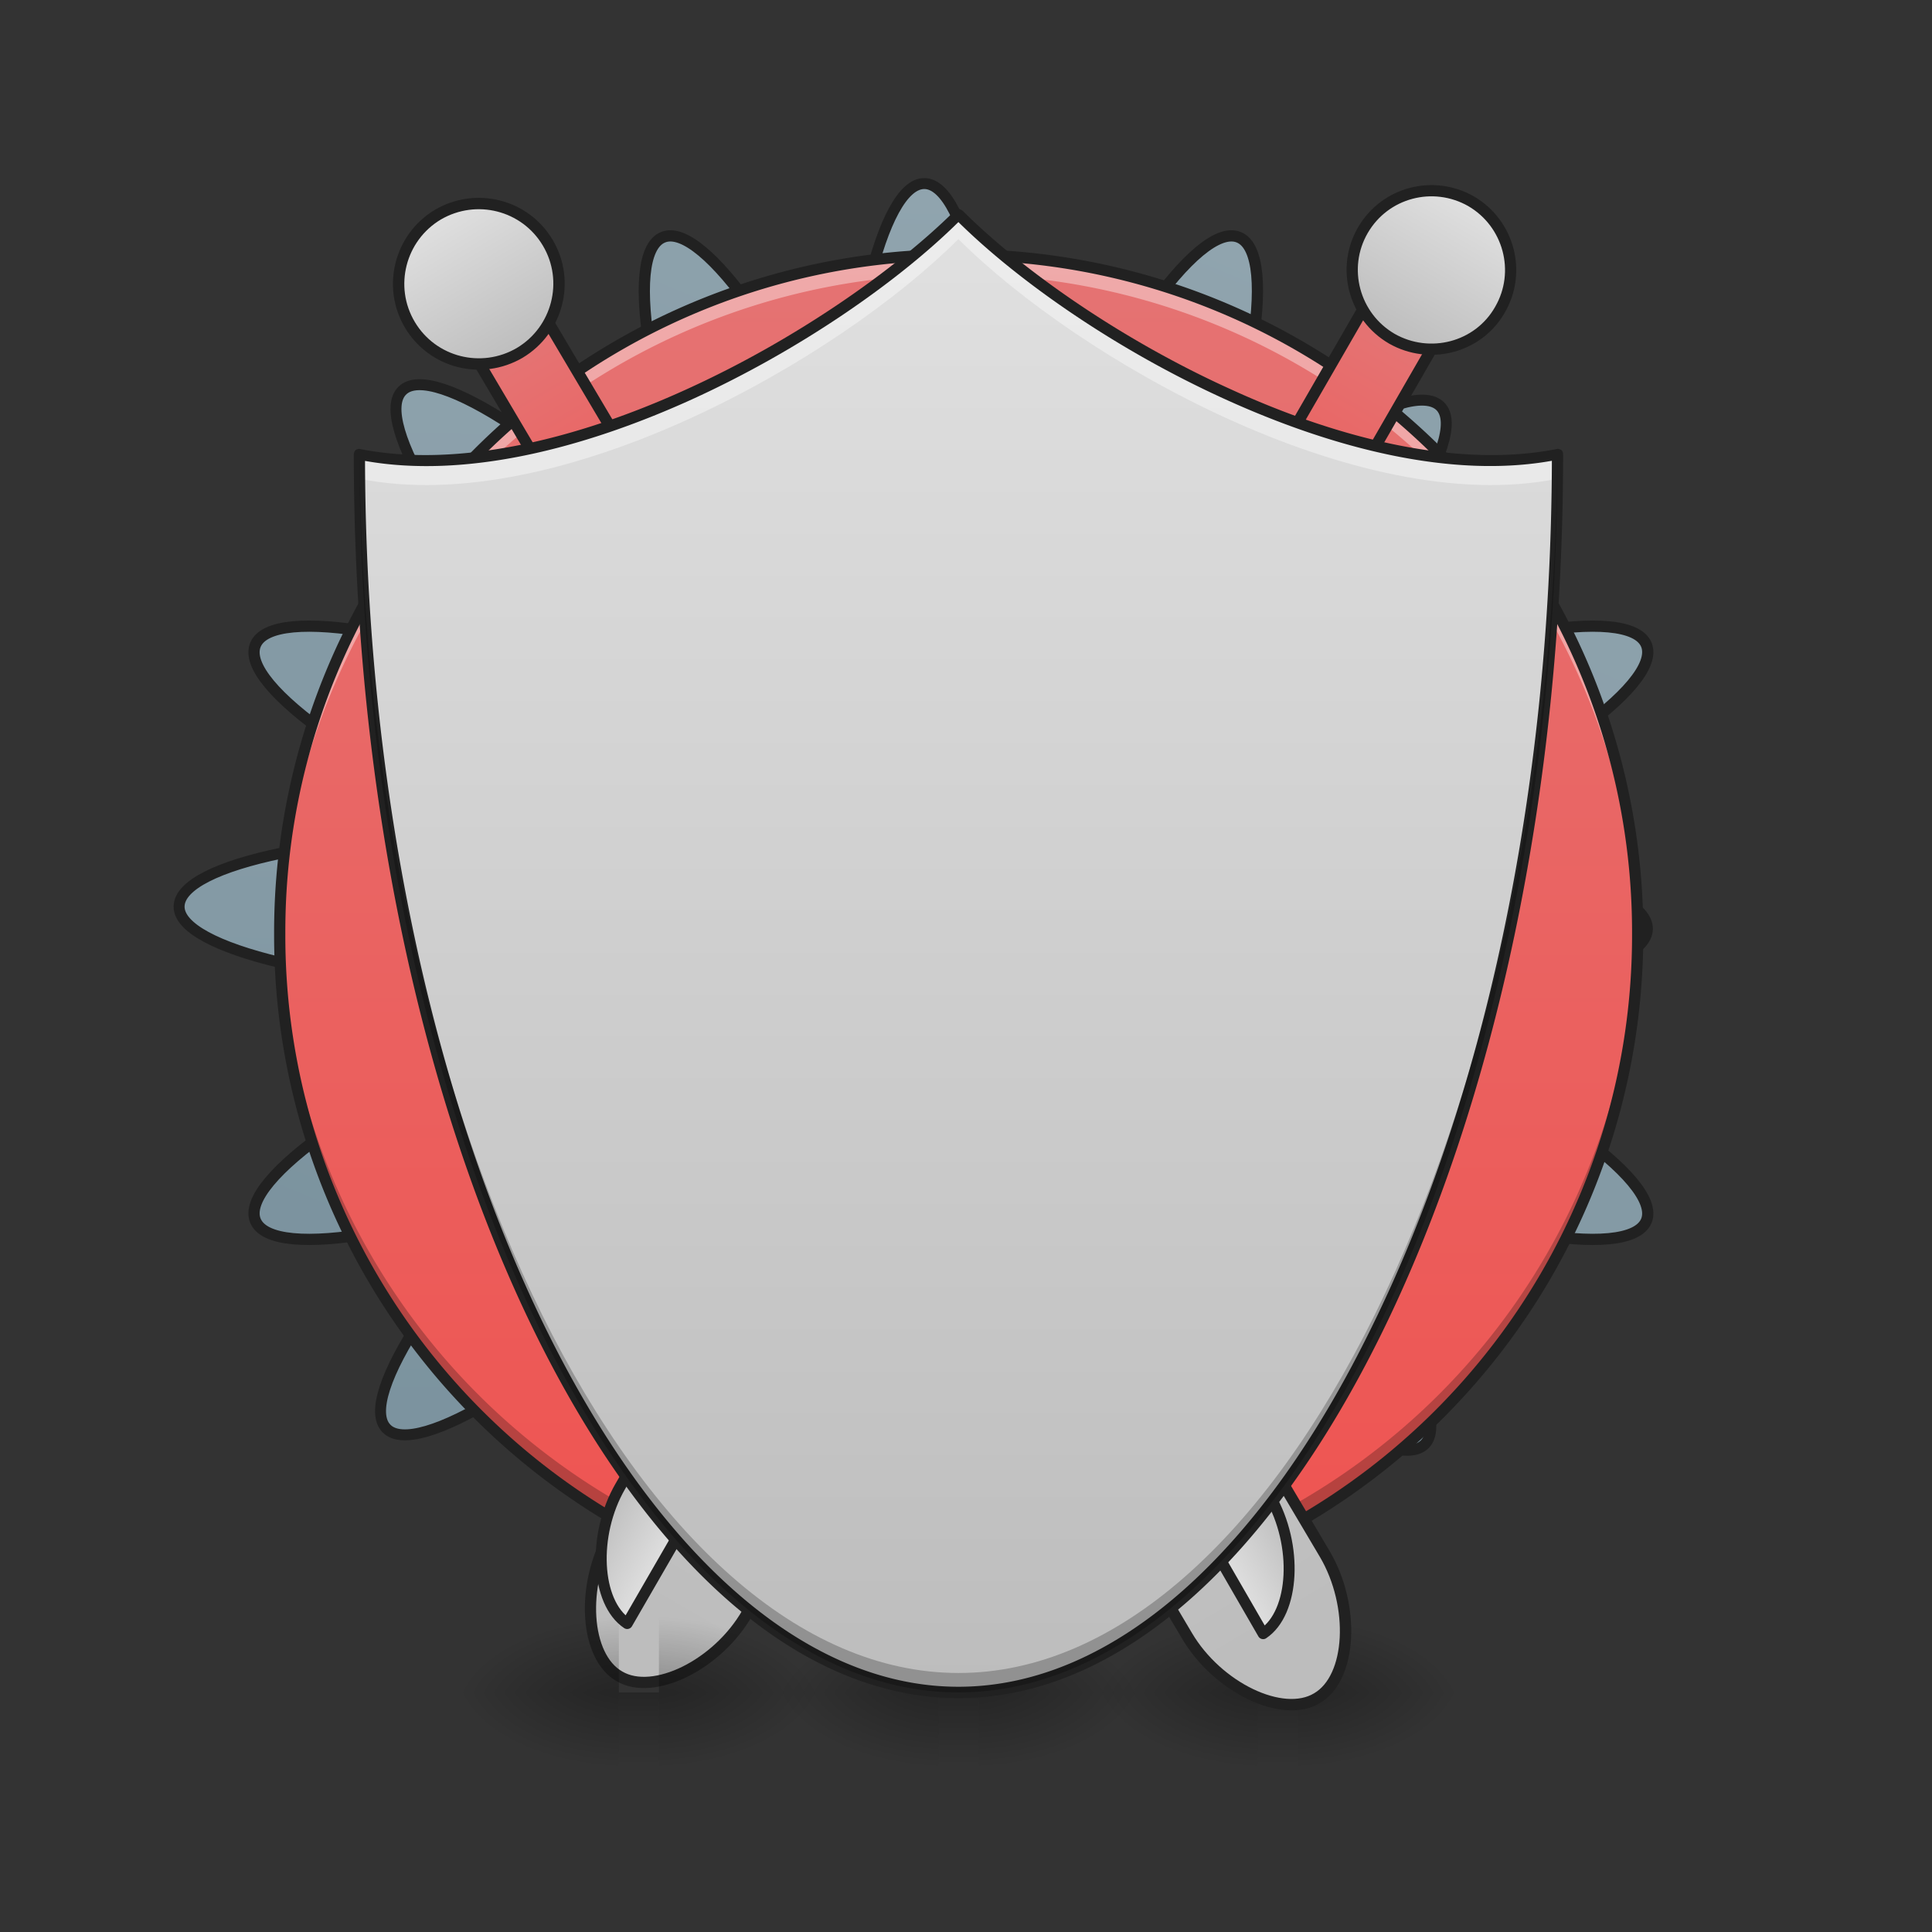 <svg xmlns="http://www.w3.org/2000/svg" width="16pt" height="16pt" viewBox="0 0 16 16"><rect x="0" y="0" width="16" height="16" fill="#333333" stroke="none"/><defs><linearGradient id="a" gradientUnits="userSpaceOnUse" x1="254" y1="233.5" x2="254" y2="-168.667" gradientTransform="rotate(22.5 254 32.417)"><stop offset="0" stop-color="#78909c"/><stop offset="1" stop-color="#90a4ae"/></linearGradient><linearGradient id="b" gradientUnits="userSpaceOnUse" x1="254" y1="233.5" x2="254" y2="-168.667" gradientTransform="matrix(3.78 0 0 3.78 0 812.598)"><stop offset="0" stop-color="#78909c"/><stop offset="1" stop-color="#90a4ae"/></linearGradient><linearGradient id="c" gradientUnits="userSpaceOnUse" x1="254" y1="233.5" x2="254" y2="-168.667" gradientTransform="matrix(.028 0 0 .028 .836 6.826)"><stop offset="0" stop-color="#ef5350"/><stop offset="1" stop-color="#e57373"/></linearGradient><linearGradient id="d" gradientUnits="userSpaceOnUse" x1="254" y1="233.5" x2="254" y2="254.667" gradientTransform="matrix(.031 0 0 .031 -1.985 6.72)"><stop offset="0" stop-opacity=".275"/><stop offset="1" stop-opacity="0"/></linearGradient><radialGradient id="e" gradientUnits="userSpaceOnUse" cx="450.909" cy="189.579" fx="450.909" fy="189.579" r="21.167" gradientTransform="matrix(0 -.039 -.07 0 21.27 31.798)"><stop offset="0" stop-opacity=".314"/><stop offset=".222" stop-opacity=".275"/><stop offset="1" stop-opacity="0"/></radialGradient><radialGradient id="f" gradientUnits="userSpaceOnUse" cx="450.909" cy="189.579" fx="450.909" fy="189.579" r="21.167" gradientTransform="matrix(0 .039 .07 0 -5.393 -3.764)"><stop offset="0" stop-opacity=".314"/><stop offset=".222" stop-opacity=".275"/><stop offset="1" stop-opacity="0"/></radialGradient><radialGradient id="g" gradientUnits="userSpaceOnUse" cx="450.909" cy="189.579" fx="450.909" fy="189.579" r="21.167" gradientTransform="matrix(0 -.039 .07 0 -5.393 31.798)"><stop offset="0" stop-opacity=".314"/><stop offset=".222" stop-opacity=".275"/><stop offset="1" stop-opacity="0"/></radialGradient><radialGradient id="h" gradientUnits="userSpaceOnUse" cx="450.909" cy="189.579" fx="450.909" fy="189.579" r="21.167" gradientTransform="matrix(0 .039 -.07 0 21.27 -3.764)"><stop offset="0" stop-opacity=".314"/><stop offset=".222" stop-opacity=".275"/><stop offset="1" stop-opacity="0"/></radialGradient><linearGradient id="i" gradientUnits="userSpaceOnUse" x1="720" y1="1695.118" x2="720" y2="575.118" gradientTransform="matrix(.265 0 0 .265 37.768 -206.287)"><stop offset="0" stop-color="#bdbdbd"/><stop offset="1" stop-color="#e0e0e0"/></linearGradient><linearGradient id="j" gradientUnits="userSpaceOnUse" x1="637.253" y1="1262.188" x2="717.253" y2="1262.188" gradientTransform="translate(142.747 32.93)"><stop offset="0" stop-color="#bdbdbd"/><stop offset="1" stop-color="#e0e0e0"/></linearGradient><linearGradient id="k" gradientUnits="userSpaceOnUse" x1="190.5" y1="-73.417" x2="190.5" y2="-158.083" gradientTransform="translate(37.768 8.713)"><stop offset="0" stop-color="#ef5350"/><stop offset="1" stop-color="#e57373"/></linearGradient><linearGradient id="l" gradientUnits="userSpaceOnUse" x1="190.5" y1="-52.25" x2="190.5" y2="-73.417" gradientTransform="translate(37.768 8.713)"><stop offset="0" stop-color="#8d6e63"/><stop offset="1" stop-color="#a1887f"/></linearGradient><linearGradient id="m" gradientUnits="userSpaceOnUse" x1="190.5" y1="-158.083" x2="190.5" y2="-200.417" gradientTransform="translate(37.768 8.713)"><stop offset="0" stop-color="#bdbdbd"/><stop offset="1" stop-color="#e0e0e0"/></linearGradient><linearGradient id="n" gradientUnits="userSpaceOnUse" x1="254" y1="233.5" x2="254" y2="254.667" gradientTransform="matrix(.031 0 0 .031 .662 6.72)"><stop offset="0" stop-opacity=".275"/><stop offset="1" stop-opacity="0"/></linearGradient><radialGradient id="o" gradientUnits="userSpaceOnUse" cx="450.909" cy="189.579" fx="450.909" fy="189.579" r="21.167" gradientTransform="matrix(0 -.039 -.07 0 23.915 31.798)"><stop offset="0" stop-opacity=".314"/><stop offset=".222" stop-opacity=".275"/><stop offset="1" stop-opacity="0"/></radialGradient><radialGradient id="p" gradientUnits="userSpaceOnUse" cx="450.909" cy="189.579" fx="450.909" fy="189.579" r="21.167" gradientTransform="matrix(0 .039 .07 0 -2.747 -3.764)"><stop offset="0" stop-opacity=".314"/><stop offset=".222" stop-opacity=".275"/><stop offset="1" stop-opacity="0"/></radialGradient><radialGradient id="q" gradientUnits="userSpaceOnUse" cx="450.909" cy="189.579" fx="450.909" fy="189.579" r="21.167" gradientTransform="matrix(0 -.039 .07 0 -2.747 31.798)"><stop offset="0" stop-opacity=".314"/><stop offset=".222" stop-opacity=".275"/><stop offset="1" stop-opacity="0"/></radialGradient><radialGradient id="r" gradientUnits="userSpaceOnUse" cx="450.909" cy="189.579" fx="450.909" fy="189.579" r="21.167" gradientTransform="matrix(0 .039 -.07 0 23.915 -3.764)"><stop offset="0" stop-opacity=".314"/><stop offset=".222" stop-opacity=".275"/><stop offset="1" stop-opacity="0"/></radialGradient><linearGradient id="s" gradientUnits="userSpaceOnUse" x1="720" y1="1695.118" x2="720" y2="575.118" gradientTransform="matrix(.265 0 0 .265 37.768 -206.287)"><stop offset="0" stop-color="#bdbdbd"/><stop offset="1" stop-color="#e0e0e0"/></linearGradient><linearGradient id="t" gradientUnits="userSpaceOnUse" x1="637.253" y1="1262.188" x2="717.253" y2="1262.188" gradientTransform="translate(142.747 32.93)"><stop offset="0" stop-color="#bdbdbd"/><stop offset="1" stop-color="#e0e0e0"/></linearGradient><linearGradient id="u" gradientUnits="userSpaceOnUse" x1="190.5" y1="-73.417" x2="190.5" y2="-158.083" gradientTransform="translate(37.768 8.713)"><stop offset="0" stop-color="#ef5350"/><stop offset="1" stop-color="#e57373"/></linearGradient><linearGradient id="v" gradientUnits="userSpaceOnUse" x1="190.5" y1="-52.25" x2="190.5" y2="-73.417" gradientTransform="translate(37.768 8.713)"><stop offset="0" stop-color="#8d6e63"/><stop offset="1" stop-color="#a1887f"/></linearGradient><linearGradient id="w" gradientUnits="userSpaceOnUse" x1="190.5" y1="-158.083" x2="190.5" y2="-200.417" gradientTransform="translate(37.768 8.713)"><stop offset="0" stop-color="#bdbdbd"/><stop offset="1" stop-color="#e0e0e0"/></linearGradient><linearGradient id="x" gradientUnits="userSpaceOnUse" x1="254" y1="233.5" x2="254" y2="-158.083" gradientTransform="matrix(.031 0 0 .031 0 6.72)"><stop offset="0" stop-color="#bdbdbd"/><stop offset="1" stop-color="#e0e0e0"/></linearGradient><linearGradient id="y" gradientUnits="userSpaceOnUse" x1="254" y1="233.5" x2="254" y2="254.667" gradientTransform="matrix(.031 0 0 .031 -4.63 6.72)"><stop offset="0" stop-opacity=".275"/><stop offset="1" stop-opacity="0"/></linearGradient><radialGradient id="z" gradientUnits="userSpaceOnUse" cx="450.909" cy="189.579" fx="450.909" fy="189.579" r="21.167" gradientTransform="matrix(0 -.039 -.07 0 18.623 31.798)"><stop offset="0" stop-opacity=".314"/><stop offset=".222" stop-opacity=".275"/><stop offset="1" stop-opacity="0"/></radialGradient><radialGradient id="A" gradientUnits="userSpaceOnUse" cx="450.909" cy="189.579" fx="450.909" fy="189.579" r="21.167" gradientTransform="matrix(0 .039 .07 0 -8.039 -3.764)"><stop offset="0" stop-opacity=".314"/><stop offset=".222" stop-opacity=".275"/><stop offset="1" stop-opacity="0"/></radialGradient><radialGradient id="B" gradientUnits="userSpaceOnUse" cx="450.909" cy="189.579" fx="450.909" fy="189.579" r="21.167" gradientTransform="matrix(0 -.039 .07 0 -8.039 31.798)"><stop offset="0" stop-opacity=".314"/><stop offset=".222" stop-opacity=".275"/><stop offset="1" stop-opacity="0"/></radialGradient><radialGradient id="C" gradientUnits="userSpaceOnUse" cx="450.909" cy="189.579" fx="450.909" fy="189.579" r="21.167" gradientTransform="matrix(0 .039 -.07 0 18.623 -3.764)"><stop offset="0" stop-opacity=".314"/><stop offset=".222" stop-opacity=".275"/><stop offset="1" stop-opacity="0"/></radialGradient></defs><path d="M330.968-153.38c-10.874-4.5-35.871 31.121-55.994 79.866l-20.998 50.62-20.873-50.62c-20.248-48.745-45.246-84.366-55.995-79.867-10.874 4.5-3.375 47.37 16.873 96.116l20.873 50.62-50.495-20.998C115.614-47.89 72.743-55.39 68.243-44.516c-4.5 10.874 31.123 35.746 79.868 55.994l50.62 20.998-50.62 20.873c-48.745 20.248-84.367 45.246-79.868 55.995 4.5 10.874 47.371 3.375 96.116-16.873l50.495-20.998-20.873 50.62c-20.248 48.745-27.747 91.616-16.873 96.116 10.75 4.5 35.747-31.122 55.995-79.868l20.873-50.62 20.998 50.62c20.123 48.746 45.12 84.367 55.994 79.868 10.874-4.5 3.25-47.37-16.873-96.116l-20.998-50.62 50.62 20.998c48.746 20.248 91.616 27.747 96.116 16.873 4.375-10.749-31.247-35.747-79.992-55.995l-50.496-20.873 50.496-20.998c48.745-20.248 84.367-45.12 79.992-55.994-4.5-10.874-47.37-3.375-96.116 16.873l-50.62 20.998 20.998-50.62c20.123-48.745 27.747-91.616 16.873-96.116zm0 0" transform="matrix(.031 0 0 .031 0 6.72)" fill="url(#a)" stroke-width="3" stroke-linecap="round" stroke-linejoin="round" stroke="#212121"/><path d="M959.908 175.259c-44.405 0-79.835 160.614-79.835 359.966v206.909L733.631 595.69C592.857 454.917 453.972 366.58 422.794 397.757c-31.65 31.178 56.688 170.063 197.934 311.31l145.97 145.97H559.79c-199.351 0-359.966 35.902-359.966 80.307 0 43.933 160.615 79.835 359.966 79.835H766.7l-145.97 146.442c-141.247 140.774-229.585 279.659-197.935 310.837 31.178 31.178 170.063-56.688 310.837-197.934l146.442-146.443v206.91c0 199.35 35.43 359.965 79.835 359.965 44.406 0 80.308-160.614 80.308-359.965v-206.91l145.97 146.443c141.246 141.246 279.658 229.112 311.309 197.934 31.178-31.178-57.16-170.063-197.934-310.837l-146.443-146.442h206.91c199.35 0 359.965-35.902 359.965-79.835 0-44.405-160.614-80.307-359.965-80.307h-206.91l146.443-145.97c140.774-141.247 229.112-280.132 197.934-311.31-31.65-31.178-170.063 57.16-311.309 197.934l-145.97 146.443v-206.91c0-199.35-35.902-359.965-80.308-359.965zm0 0" transform="rotate(.882) scale(.008)" fill="url(#b)" stroke-width="11.339" stroke-linecap="round" stroke-linejoin="round" stroke="#212121"/><path d="M7.938 2.11a5.623 5.623 0 1 1 .004 11.246 5.623 5.623 0 0 1-.005-11.247zm0 0" fill="url(#c)"/><path d="M7.773 14.016h.332v.664h-.332zm0 0" fill="url(#d)"/><path d="M8.105 14.016h1.32v-.66h-1.32zm0 0" fill="url(#e)"/><path d="M7.773 14.016H6.45v.664h1.324zm0 0" fill="url(#f)"/><path d="M7.773 14.016H6.45v-.66h1.324zm0 0" fill="url(#g)"/><path d="M8.105 14.016h1.32v.664h-1.32zm0 0" fill="url(#h)"/><path d="M7.938 2.11a5.61 5.61 0 0 0-5.622 5.624v.082a5.611 5.611 0 0 1 5.621-5.543 5.614 5.614 0 0 1 5.625 5.543v-.082A5.612 5.612 0 0 0 7.939 2.11zm0 0" fill="#fff" fill-opacity=".392"/><path d="M7.938 13.355a5.61 5.61 0 0 1-5.622-5.62v-.087a5.611 5.611 0 0 0 5.621 5.543 5.614 5.614 0 0 0 5.625-5.543v.086a5.61 5.61 0 0 1-5.624 5.621zm0 0" fill-opacity=".235"/><path d="M7.938 2.063A5.658 5.658 0 0 0 2.27 7.734a5.657 5.657 0 0 0 5.668 5.668 5.66 5.66 0 0 0 5.671-5.668 5.661 5.661 0 0 0-5.671-5.671zm0 .093a5.564 5.564 0 0 1 5.578 5.578 5.563 5.563 0 0 1-5.579 5.575 5.56 5.56 0 0 1-5.574-5.575 5.56 5.56 0 0 1 5.575-5.578zm0 0" fill="#212121"/><path d="M207.079-54.094l.016 285.751c.055 15.844 10.529 31.734 21.163 31.656 10.59.092 21.17-15.83 21.114-31.674l.092-285.814zm0 0" transform="scale(.031) rotate(30 -147.446 238.434)" fill="url(#i)" stroke-width="3" stroke-linecap="round" stroke-linejoin="round" stroke="#212121"/><path d="M782.66 608.147l.063 1080.006c-.092 58.419 38.139 117.077 77.232 119.598l.166-1199.597zm0 0" transform="rotate(30.012 7.933 10.81) scale(.008)" fill="url(#j)" stroke-width="11.339" stroke-linecap="round" stroke-linejoin="round" stroke="#212121"/><path d="M228.295-181.081c5.767-.01 10.532 4.744 10.542 10.51l.086 137.636c-.098 5.83-4.852 10.595-10.619 10.605-5.937-.036-10.594-4.852-10.605-10.619l-.023-137.527c.036-5.938 4.681-10.64 10.62-10.605zm0 0" transform="scale(.031) rotate(30 -147.446 238.434)" fill="url(#k)" stroke-width="3" stroke-linecap="round" stroke-linejoin="round" stroke="#212121"/><path d="M180.63-64.658l95.25-.006c2.853-.059 5.235 2.318 5.357 5.279l-.092 10.588c.059 2.853-2.318 5.235-5.233 5.186l-95.25.006a5.07 5.07 0 0 1-5.294-5.17l-.079-10.635c.05-2.915 2.426-5.297 5.341-5.248zm0 0" transform="scale(.031) rotate(30 -147.446 238.434)" fill="url(#l)" stroke-width="3" stroke-linecap="round" stroke-linejoin="round" stroke="#212121"/><path d="M228.217-191.716c11.705.026 21.235 9.533 21.21 21.238.082 11.642-9.488 21.064-21.13 21.147-11.705-.025-21.235-9.533-21.21-21.238.026-11.704 9.487-21.064 21.13-21.147zm0 0" transform="scale(.031) rotate(30 -147.446 238.434)" fill="url(#m)" stroke-width="3" stroke-linecap="round" stroke-linejoin="round" stroke="#212121"/><path d="M10.418 14.016h.332v.664h-.332zm0 0" fill="url(#n)"/><path d="M10.75 14.016h1.324v-.66H10.75zm0 0" fill="url(#o)"/><path d="M10.418 14.016h-1.32v.664h1.32zm0 0" fill="url(#p)"/><path d="M10.418 14.016h-1.32v-.66h1.32zm0 0" fill="url(#q)"/><path d="M10.75 14.016h1.324v.664H10.75zm0 0" fill="url(#r)"/><path d="M207.087-54.1l.017 285.752c.055 15.844 10.528 31.735 21.163 31.656 10.589.093 21.168-15.83 21.113-31.673l.092-285.814zm0 0" transform="matrix(-.027 .016 .016 .027 12.857 3.302)" fill="url(#s)" stroke-width="3" stroke-linecap="round" stroke-linejoin="round" stroke="#212121"/><path d="M782.691 608.13l.063 1080.005c-.091 58.419 38.139 117.077 77.232 119.598l.167-1199.597zm0 0" transform="scale(-.008 .008) rotate(30 -6.306 -2295.3)" fill="url(#t)" stroke-width="11.339" stroke-linecap="round" stroke-linejoin="round" stroke="#212121"/><path d="M228.303-181.086c5.767-.01 10.533 4.744 10.543 10.51l.085 137.636c-.098 5.83-4.851 10.595-10.618 10.605-5.938-.035-10.703-4.79-10.605-10.619l-.023-137.527c.035-5.938 4.68-10.64 10.618-10.605zm0 0" transform="matrix(-.027 .016 .016 .027 12.857 3.302)" fill="url(#u)" stroke-width="3" stroke-linecap="round" stroke-linejoin="round" stroke="#212121"/><path d="M180.638-64.663l95.25-.005c2.853-.06 5.236 2.317 5.357 5.278l-.092 10.589c.06 2.852-2.318 5.235-5.34 5.248l-95.143-.057a5.07 5.07 0 0 1-5.294-5.17l-.078-10.635c.049-2.914 2.426-5.297 5.34-5.248zm0 0" transform="matrix(-.027 .016 .016 .027 12.857 3.302)" fill="url(#v)" stroke-width="3" stroke-linecap="round" stroke-linejoin="round" stroke="#212121"/><path d="M228.225-191.72c11.705.025 21.235 9.532 21.21 21.237-.026 11.705-9.487 21.065-21.13 21.147-11.705-.025-21.235-9.532-21.21-21.237.026-11.705 9.488-21.065 21.13-21.147zm0 0" transform="matrix(-.027 .016 .016 .027 12.857 3.302)" fill="url(#w)" stroke-width="3" stroke-linecap="round" stroke-linejoin="round" stroke="#212121"/><path d="M2.977 3.762c0 5.625 2.316 10.254 4.96 10.254 2.649 0 4.961-4.63 4.961-10.254-1.652.332-3.968-.992-4.96-1.985-.993.993-3.31 2.317-4.961 1.985zm0 0" fill="url(#x)"/><path d="M7.938 1.777c-.993.993-3.31 2.317-4.961 1.985v.203c1.656.332 3.968-.992 4.96-1.985.993.993 3.31 2.317 4.961 1.985v-.203c-1.652.332-3.968-.992-4.96-1.985zm0 0" fill="#fff" fill-opacity=".392"/><path d="M7.938 1.73c-.012 0-.024.008-.032.016-.492.488-1.316 1.067-2.218 1.477-.907.414-1.891.656-2.704.496-.011-.004-.027 0-.039.008a.058.058 0 0 0-.015.035c0 2.82.578 5.39 1.492 7.258.914 1.867 2.164 3.043 3.516 3.043 1.351 0 2.601-1.176 3.515-3.043.914-1.868 1.492-4.438 1.492-7.258 0-.012-.004-.028-.015-.035-.012-.008-.028-.012-.04-.008-.812.16-1.796-.082-2.699-.496-.906-.41-1.73-.989-2.218-1.477-.012-.008-.024-.016-.035-.016zm0 .11c.503.496 1.316 1.062 2.214 1.469.895.406 1.868.656 2.7.507-.008 2.786-.582 5.32-1.485 7.16-.902 1.856-2.133 2.993-3.43 2.993-1.296 0-2.523-1.137-3.43-2.992-.898-1.84-1.476-4.375-1.484-7.16.832.148 1.809-.102 2.704-.508.894-.407 1.707-.973 2.21-1.47zm0 0" fill="#212121"/><path d="M5.125 14.016h.332v.664h-.332zm0 0" fill="url(#y)"/><path d="M5.457 14.016h1.324v-.66H5.457zm0 0" fill="url(#z)"/><path d="M5.125 14.016h-1.32v.664h1.32zm0 0" fill="url(#A)"/><path d="M5.125 14.016h-1.32v-.66h1.32zm0 0" fill="url(#B)"/><path d="M5.457 14.016h1.324v.664H5.457zm0 0" fill="url(#C)"/><path d="M2.977 3.762c0 5.625 2.316 10.254 4.96 10.254 2.649 0 4.961-4.63 4.961-10.254-.043 5.55-2.34 10.093-4.96 10.093-2.622 0-4.918-4.543-4.961-10.093zm0 0" fill-opacity=".235"/></svg>